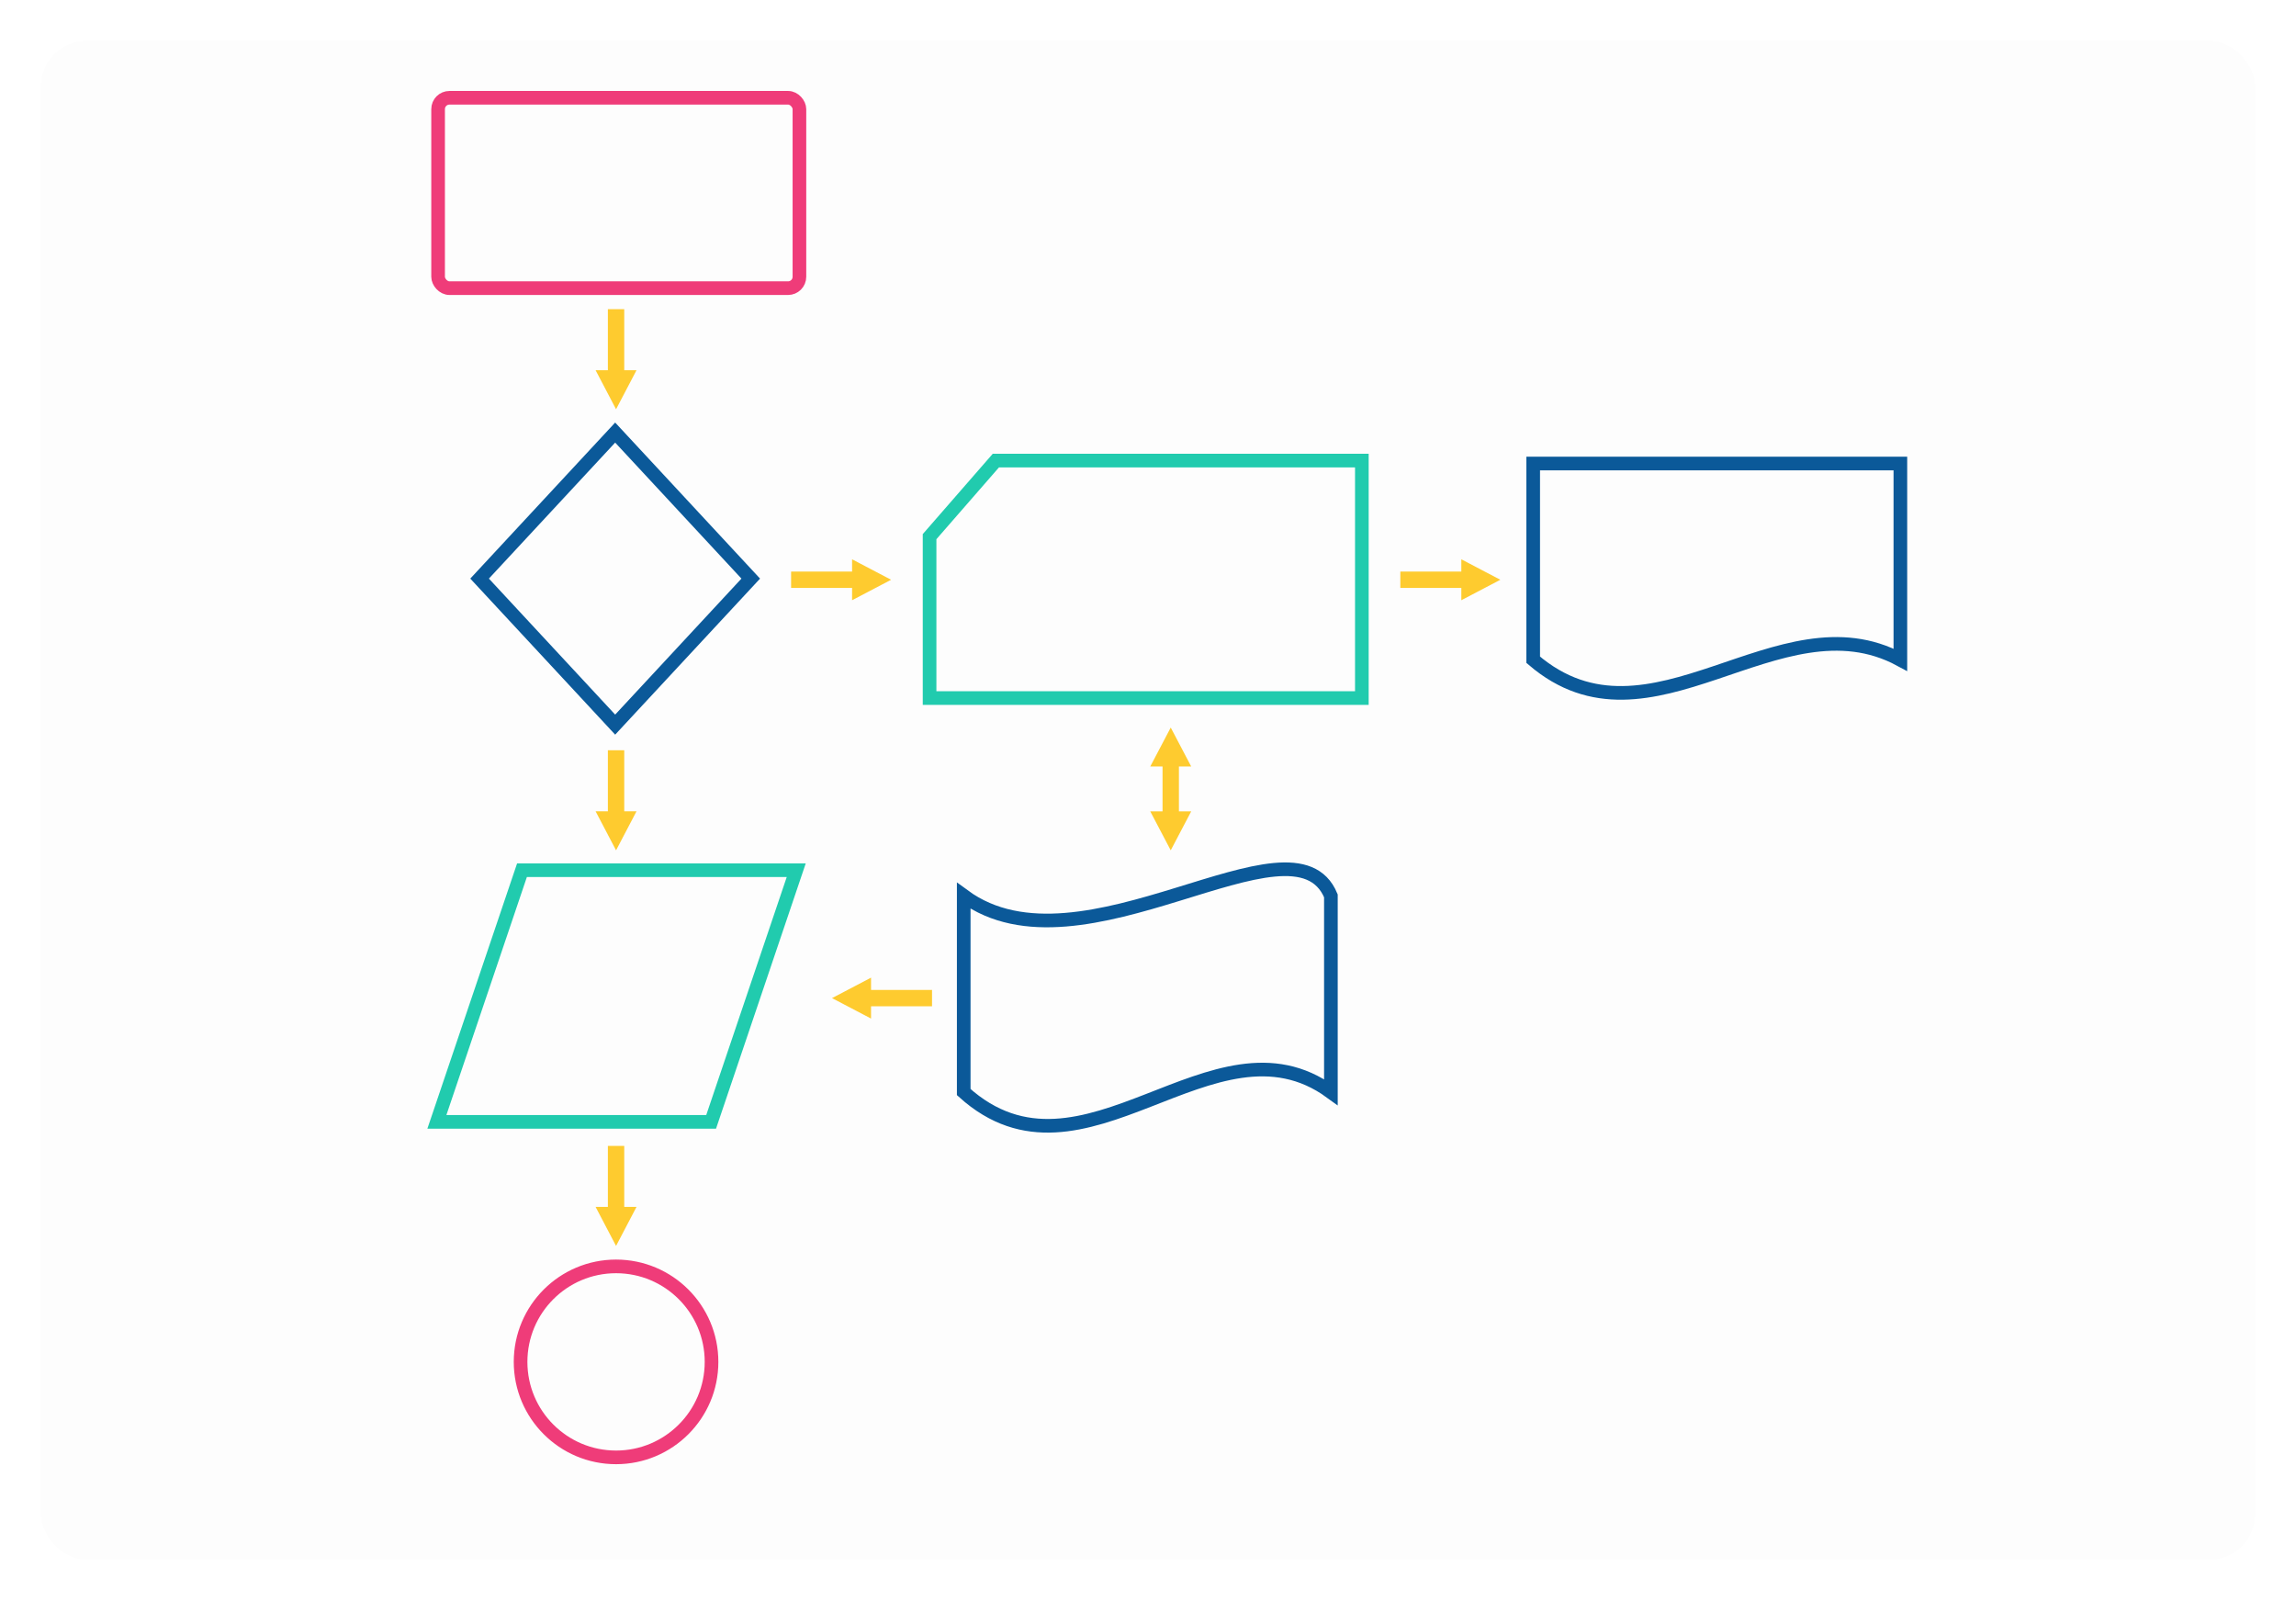 <svg xmlns="http://www.w3.org/2000/svg" xmlns:xlink="http://www.w3.org/1999/xlink" width="505" height="352" viewBox="0 0 505 352">
  <defs>
    <filter id="Rectángulo_299086" x="0" y="0" width="505" height="352" filterUnits="userSpaceOnUse">
      <feOffset dy="5" input="SourceAlpha"/>
      <feGaussianBlur stdDeviation="3" result="blur"/>
      <feFlood flood-opacity="0.161"/>
      <feComposite operator="in" in2="blur"/>
      <feComposite in="SourceGraphic"/>
    </filter>
  </defs>
  <g id="Grupo_897739" data-name="Grupo 897739" transform="translate(-851 -1855)">
    <g id="Grupo_894354" data-name="Grupo 894354" transform="translate(860 1859)">
      <g transform="matrix(1, 0, 0, 1, -9, -4)" filter="url(#Rectángulo_299086)">
        <rect id="Rectángulo_299086-2" data-name="Rectángulo 299086" width="487" height="334" rx="10" transform="translate(9 4)" fill="#fdfdfd"/>
      </g>
    </g>
    <g id="Grupo_896437" data-name="Grupo 896437" transform="translate(-1617 11542)">
      <g id="Polígono_12" data-name="Polígono 12" transform="translate(2571.438 -9594.074)" fill="#fdfdfd">
        <path d="M 31.867 66.432 L 2.047 34.318 L 31.867 2.204 L 61.687 34.318 L 31.867 66.432 Z" stroke="none"/>
        <path d="M 31.867 4.409 L 4.094 34.318 L 31.867 64.228 L 59.64 34.318 L 31.867 4.409 M 31.867 -7.62939453125e-06 L 63.734 34.318 L 31.867 68.636 L 0 34.318 L 31.867 -7.62939453125e-06 Z" stroke="none" fill="#0b5999"/>
      </g>
      <g id="Grupo_896436" data-name="Grupo 896436" transform="translate(2562.858 -9667)">
        <g id="Rectángulo_301475" data-name="Rectángulo 301475" fill="#fdfdfd" stroke="#ef3c79" stroke-linecap="round" stroke-width="3">
          <rect width="82.474" height="44.871" rx="4" stroke="none"/>
          <rect x="1.5" y="1.5" width="79.474" height="41.871" rx="2.5" fill="none"/>
        </g>
      </g>
      <g id="Grupo_894944" data-name="Grupo 894944" transform="translate(2670.96 -9587.21)">
        <g id="Trazado_624090" data-name="Trazado 624090" fill="#fdfdfd" stroke-linecap="round">
          <path d="M 96.577 53.724 L 1.5 53.724 L 1.5 18.228 L 16.077 1.5 L 96.577 1.5 L 96.577 53.724 Z" stroke="none"/>
          <path d="M 16.759 3 L 3 18.789 L 3 52.224 L 95.077 52.224 L 95.077 3 L 16.759 3 M 15.394 0 L 98.077 0 L 98.077 55.224 L 7.62939453125e-06 55.224 L 7.62939453125e-06 17.666 L 15.394 0 Z" stroke="none" fill="#21cbae"/>
        </g>
      </g>
      <g id="Trazado_624091" data-name="Trazado 624091" transform="translate(2585 -9497.125)" fill="#fdfdfd">
        <path d="M 39.413 56.841 L -20.909 56.841 L -2.191 1.5 L 58.131 1.5 L 39.413 56.841 Z" stroke="none"/>
        <path d="M -1.115 3 L -18.818 55.341 L 38.336 55.341 L 56.04 3 L -1.115 3 M -3.267 3.814697265625e-06 L 60.222 3.814697265625e-06 L 40.489 58.341 L -23 58.341 L -3.267 3.814697265625e-06 Z" stroke="none" fill="#21cbae"/>
      </g>
      <path id="Trazado_624092" data-name="Trazado 624092" d="M982.855,226.371c-26.763-14.447-54.992,22.085-80.758,0V183.216h80.758Z" transform="translate(1903.127 -9768.281)" fill="#fdfdfd" stroke="#0b5999" stroke-width="3"/>
      <path id="Trazado_624093" data-name="Trazado 624093" d="M982.855,225.4c-25.831-18.812-54.439,23.746-80.758,0V182.247c25.987,19.077,72.483-19.946,80.758,0Z" transform="translate(1777.872 -9672.234)" fill="#fdfdfd" stroke="#0b5999" stroke-width="3"/>
      <path id="Unión_1" data-name="Unión 1" d="M0,13.415H2.7V0H6.3V13.415H9L4.5,22Z" transform="translate(2599 -9619)" fill="#fecb2f"/>
      <path id="Unión_2" data-name="Unión 2" d="M0,13.415H2.7V0H6.3V13.415H9L4.5,22Z" transform="translate(2599 -9522)" fill="#fecb2f"/>
      <path id="Unión_9" data-name="Unión 9" d="M0,18.439H2.7V8.561H0L4.5,0,9,8.561H6.3v9.878H9L4.5,27Z" transform="translate(2721 -9527)" fill="#fecb2f"/>
      <path id="Unión_4" data-name="Unión 4" d="M0,13.415H2.7V0H6.3V13.415H9L4.5,22Z" transform="translate(2642 -9555) rotate(-90)" fill="#fecb2f"/>
      <path id="Unión_7" data-name="Unión 7" d="M0,13.415H2.7V0H6.3V13.415H9L4.5,22Z" transform="translate(2776 -9555) rotate(-90)" fill="#fecb2f"/>
      <path id="Unión_5" data-name="Unión 5" d="M0,8.585H2.7V22H6.3V8.585H9L4.5,0Z" transform="translate(2651 -9463) rotate(-90)" fill="#fecb2f"/>
      <path id="Unión_3" data-name="Unión 3" d="M0,13.415H2.7V0H6.3V13.415H9L4.5,22Z" transform="translate(2599 -9435)" fill="#fecb2f"/>
      <g id="Elipse_6276" data-name="Elipse 6276" transform="translate(2581 -9410)" fill="#fdfdfd" stroke="#ef3c79" stroke-width="3">
        <circle cx="22.5" cy="22.5" r="22.5" stroke="none"/>
        <circle cx="22.5" cy="22.5" r="21" fill="none"/>
      </g>
    </g>
  </g>
</svg>
